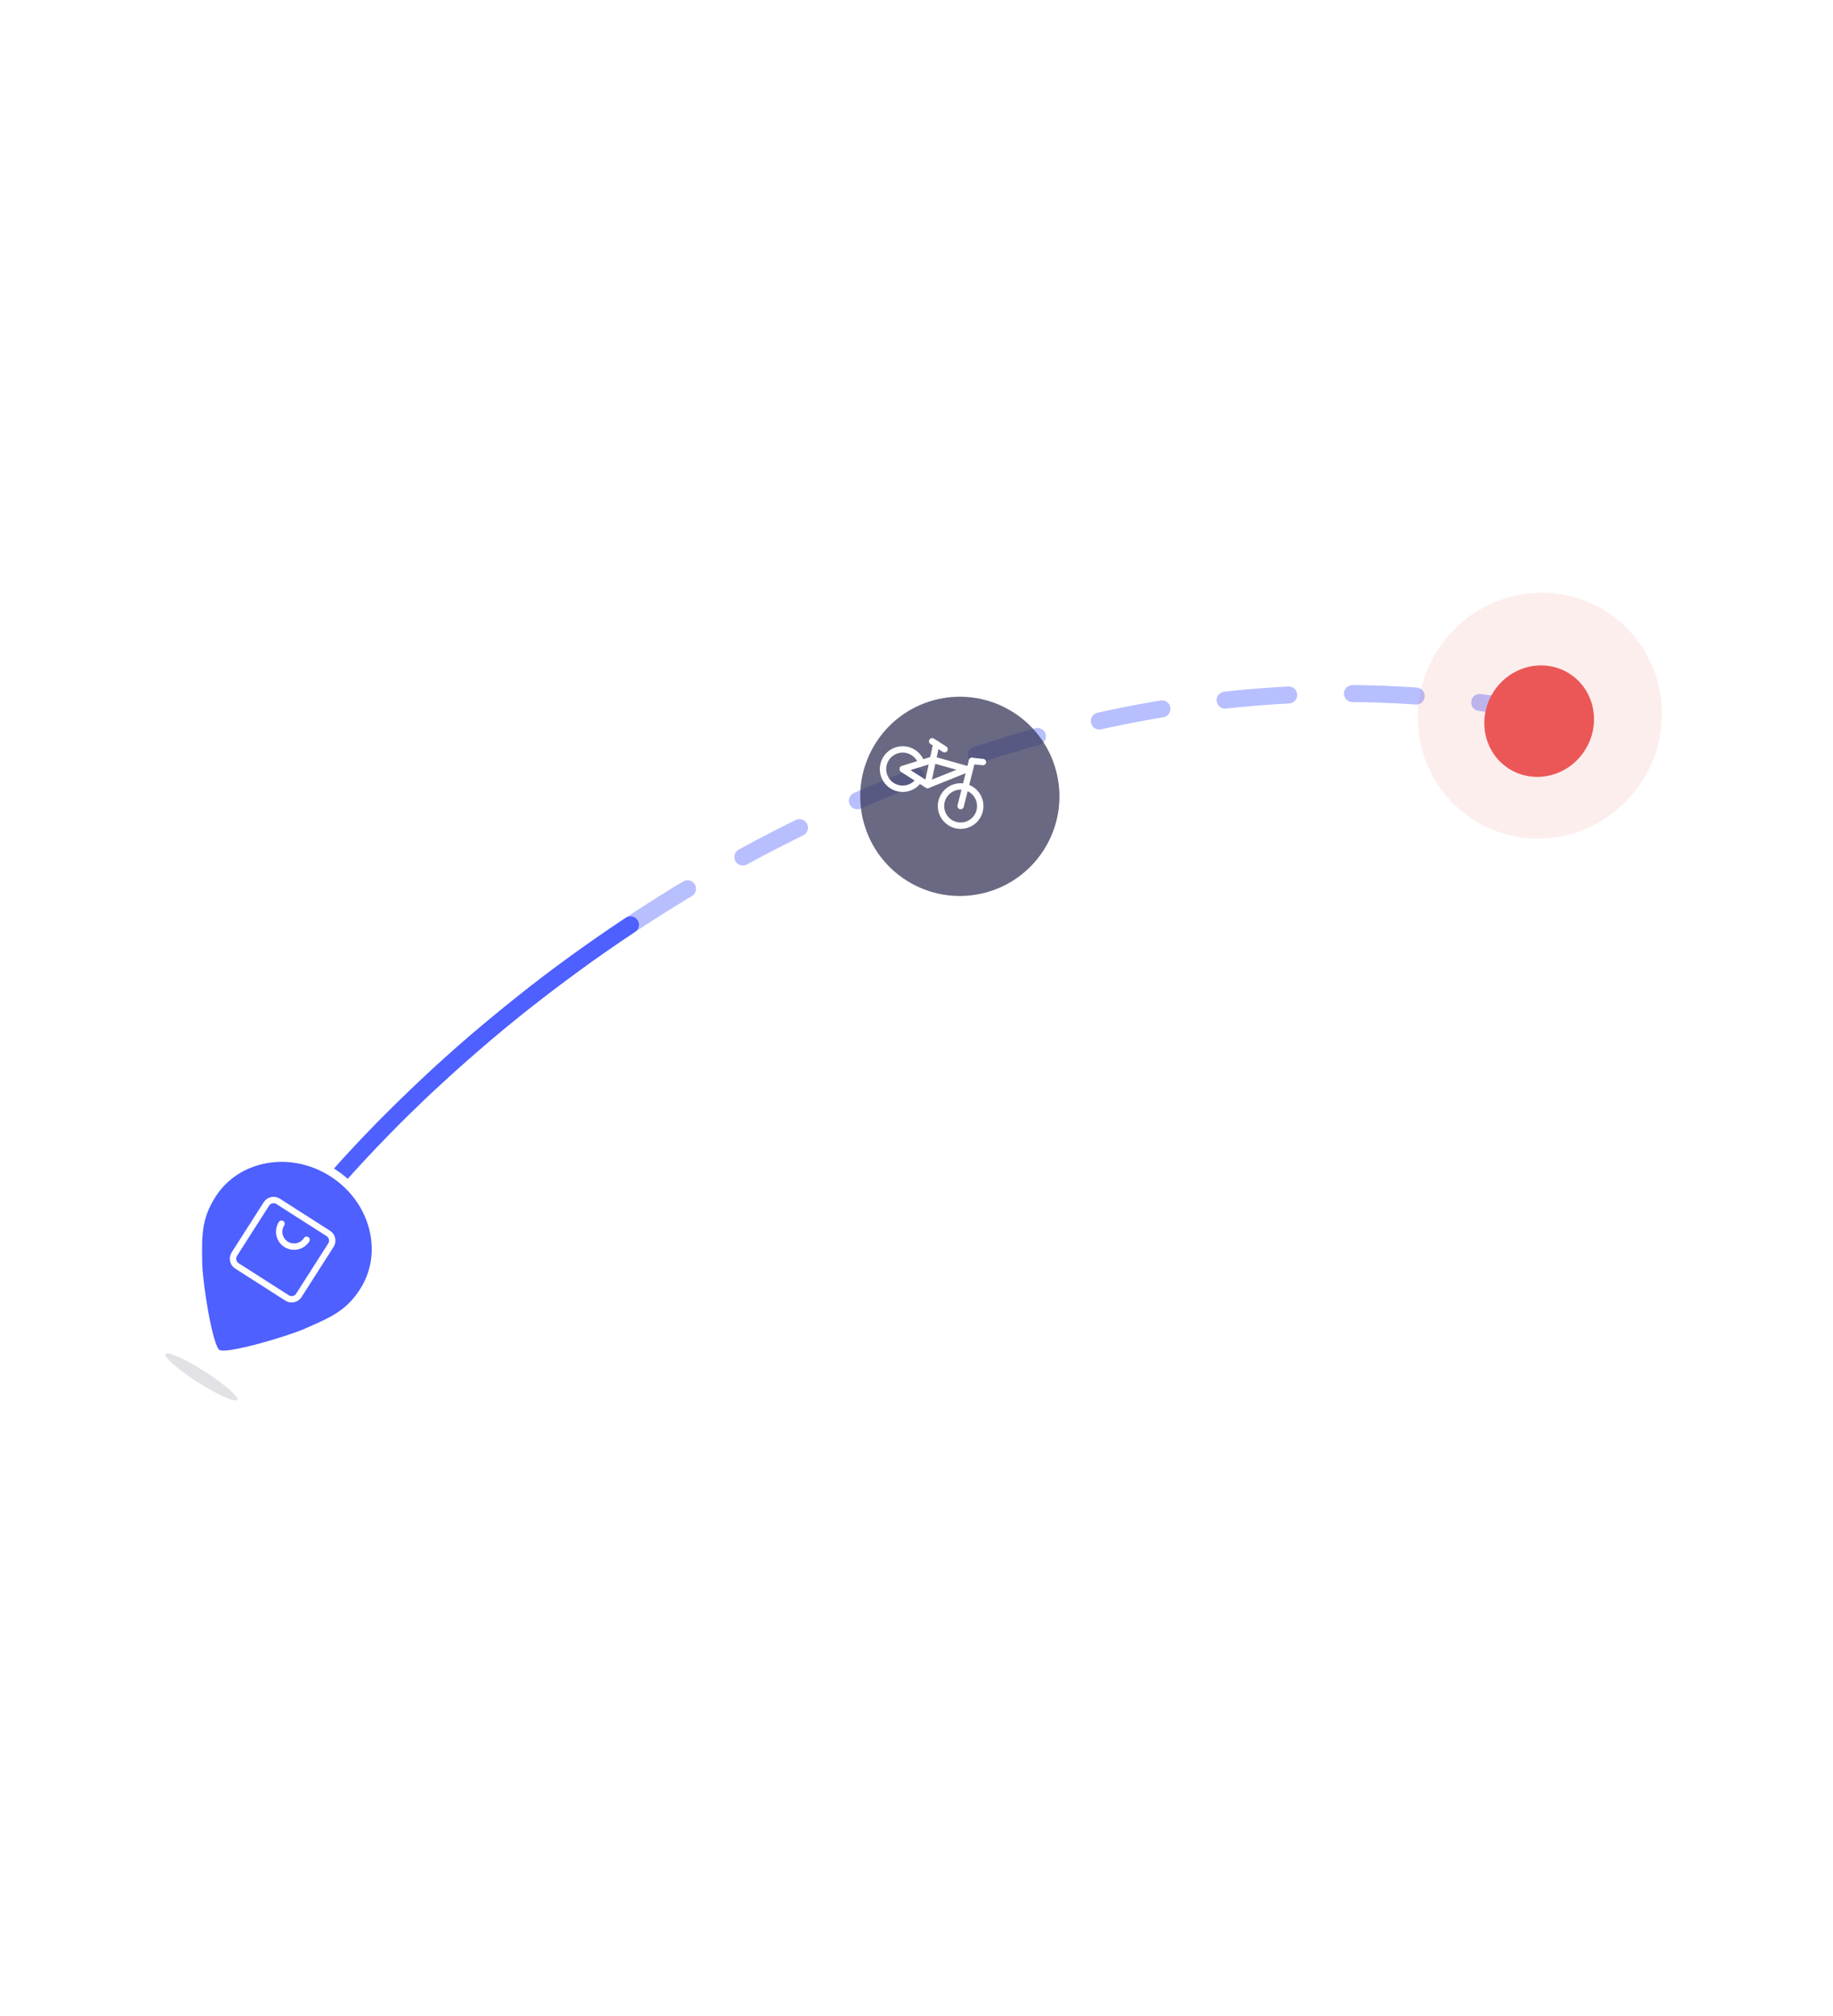 <svg width="431" height="474" viewBox="0 0 431 474" fill="none" xmlns="http://www.w3.org/2000/svg">
<g clip-path="url(#clip0_109_389)">
<path opacity="0.4" d="M362.717 167.572C240.584 143.426 119.714 220.053 62.683 297.294" stroke="#4E5FFF" stroke-width="4" stroke-linecap="round" stroke-linejoin="round" stroke-dasharray="15 15"/>
<path d="M62.682 297.294C83.626 268.929 113.177 240.647 148.24 217.408" stroke="#4E60FF" stroke-width="4" stroke-linecap="round" stroke-linejoin="round"/>
<path fill-rule="evenodd" clip-rule="evenodd" d="M346.433 192.713C359.726 201.208 377.504 197.138 386.141 183.622C394.778 170.106 391.004 152.263 377.711 143.768C364.417 135.273 346.64 139.344 338.003 152.86C329.366 166.376 333.139 184.218 346.433 192.713Z" fill="#EB5757" fill-opacity="0.1"/>
<g filter="url(#filter0_d_109_389)">
<path fill-rule="evenodd" clip-rule="evenodd" d="M354.775 179.136C360.708 182.928 368.713 181.005 372.653 174.84C376.592 168.674 374.975 160.602 369.042 156.811C363.107 153.018 355.103 154.942 351.163 161.107C347.223 167.272 348.84 175.344 354.775 179.136Z" fill="#EB5757"/>
</g>
<g opacity="0.75" filter="url(#filter1_d_109_389)">
<path fill-rule="evenodd" clip-rule="evenodd" d="M208.079 201.944C218.977 208.909 233.458 205.72 240.423 194.821C247.389 183.921 244.199 169.441 233.3 162.476C222.401 155.511 207.921 158.699 200.955 169.599C193.99 180.499 197.179 194.979 208.079 201.944Z" fill="#373759"/>
</g>
<g clip-path="url(#clip1_109_389)">
<path fill-rule="evenodd" clip-rule="evenodd" d="M216.667 179.42L219.332 178.59L227.307 180.826L218.1 184.524L216.156 183.282L212.269 180.797L216.667 179.42Z" stroke="white" stroke-width="1.5" stroke-linecap="round" stroke-linejoin="round"/>
<path d="M216.156 183.282C214.992 185.113 212.712 185.888 210.672 185.147C208.633 184.405 207.384 182.345 207.668 180.194C207.953 178.043 209.695 176.379 211.856 176.193C214.018 176.007 216.019 177.348 216.667 179.419" stroke="white" stroke-width="1.5" stroke-linecap="round" stroke-linejoin="round"/>
<path d="M223.391 193.38C225.538 194.752 228.391 194.124 229.763 191.977C231.135 189.83 230.507 186.977 228.36 185.605C226.213 184.233 223.36 184.861 221.988 187.008C220.616 189.155 221.244 192.008 223.391 193.38Z" stroke="white" stroke-width="1.5" stroke-linecap="round" stroke-linejoin="round"/>
<path d="M228.55 178.882L231.115 179.152" stroke="white" stroke-width="1.5" stroke-linecap="round" stroke-linejoin="round"/>
<path d="M225.876 189.493L228.55 178.882" stroke="white" stroke-width="1.5" stroke-linecap="round" stroke-linejoin="round"/>
<path d="M219.181 174.264L222.097 176.127" stroke="white" stroke-width="1.5" stroke-linecap="round" stroke-linejoin="round"/>
<path fill-rule="evenodd" clip-rule="evenodd" d="M227.307 180.826L218.1 184.524L212.269 180.797L219.334 178.587L227.307 180.826Z" stroke="white" stroke-width="1.5" stroke-linecap="round" stroke-linejoin="round"/>
<path d="M218.1 184.524L220.153 174.885" stroke="white" stroke-width="1.5" stroke-linecap="round" stroke-linejoin="round"/>
</g>
<path d="M51.058 318.198C51.301 318.353 51.584 318.423 51.831 318.458C52.092 318.496 52.385 318.506 52.695 318.498C53.315 318.482 54.077 318.393 54.924 318.253C56.622 317.972 58.744 317.477 60.92 316.896C65.265 315.735 69.923 314.208 71.979 313.309C72.137 313.239 72.294 313.17 72.449 313.102C78.321 310.534 82.147 308.86 85.519 303.583C91.37 294.427 88.022 281.956 78.221 275.693C68.42 269.43 55.696 271.631 49.845 280.786C46.372 286.222 46.419 290.353 46.555 297.06C46.602 299.459 47.213 304.356 48.023 308.772C48.429 310.985 48.89 313.104 49.363 314.748C49.6 315.568 49.845 316.29 50.096 316.854C50.221 317.137 50.355 317.395 50.499 317.613C50.636 317.822 50.819 318.045 51.058 318.198Z" fill="#4E60FF" stroke="white" stroke-width="2"/>
<g clip-path="url(#clip2_109_389)">
<path fill-rule="evenodd" clip-rule="evenodd" d="M65.4 282.423L77.197 289.962C78.128 290.557 78.4 291.793 77.805 292.724L70.266 304.521C69.671 305.452 68.435 305.724 67.504 305.129L55.707 297.591C54.776 296.996 54.504 295.76 55.099 294.828L62.638 283.031C63.233 282.1 64.469 281.828 65.4 282.423Z" stroke="white" stroke-width="1.5" stroke-linecap="round" stroke-linejoin="round"/>
<path d="M66.195 287.678C65.154 289.307 65.631 291.471 67.26 292.512C68.888 293.553 71.053 293.077 72.094 291.448" stroke="white" stroke-width="1.5" stroke-linecap="round" stroke-linejoin="round"/>
</g>
<g opacity="0.15" filter="url(#filter2_f_109_389)">
<ellipse cx="47.336" cy="323.69" rx="10" ry="1.5" transform="rotate(32.58 47.336 323.69)" fill="#373759"/>
</g>
</g>
<defs>
<filter id="filter0_d_109_389" x="345.111" y="152.527" width="33.593" height="34.011" filterUnits="userSpaceOnUse" color-interpolation-filters="sRGB">
<feFlood flood-opacity="0" result="BackgroundImageFix"/>
<feColorMatrix in="SourceAlpha" type="matrix" values="0 0 0 0 0 0 0 0 0 0 0 0 0 0 0 0 0 0 127 0" result="hardAlpha"/>
<feOffset dy="1.559"/>
<feGaussianBlur stdDeviation="1.949"/>
<feColorMatrix type="matrix" values="0 0 0 0 0.745 0 0 0 0 0.761 0 0 0 0 0.808 0 0 0 1 0"/>
<feBlend mode="normal" in2="BackgroundImageFix" result="effect1_dropShadow_109_389"/>
<feBlend mode="normal" in="SourceGraphic" in2="effect1_dropShadow_109_389" result="shape"/>
</filter>
<filter id="filter1_d_109_389" x="152.267" y="113.788" width="146.845" height="146.845" filterUnits="userSpaceOnUse" color-interpolation-filters="sRGB">
<feFlood flood-opacity="0" result="BackgroundImageFix"/>
<feColorMatrix in="SourceAlpha" type="matrix" values="0 0 0 0 0 0 0 0 0 0 0 0 0 0 0 0 0 0 127 0" result="hardAlpha"/>
<feOffset dx="5" dy="5"/>
<feGaussianBlur stdDeviation="25"/>
<feColorMatrix type="matrix" values="0 0 0 0 0.824 0 0 0 0 0.835 0 0 0 0 0.918 0 0 0 1 0"/>
<feBlend mode="normal" in2="BackgroundImageFix" result="effect1_dropShadow_109_389"/>
<feBlend mode="normal" in="SourceGraphic" in2="effect1_dropShadow_109_389" result="shape"/>
</filter>
<filter id="filter2_f_109_389" x="35.87" y="315.158" width="22.931" height="17.065" filterUnits="userSpaceOnUse" color-interpolation-filters="sRGB">
<feFlood flood-opacity="0" result="BackgroundImageFix"/>
<feBlend mode="normal" in="SourceGraphic" in2="BackgroundImageFix" result="shape"/>
<feGaussianBlur stdDeviation="1.5" result="effect1_foregroundBlur_109_389"/>
</filter>
<clipPath id="clip0_109_389">
<rect width="253.864" height="400" fill="white" transform="translate(216.109 0.16) rotate(32.58)"/>
</clipPath>
<clipPath id="clip1_109_389">
<rect width="29.977" height="29.977" fill="white" transform="translate(216.377 161.529) rotate(32.58)"/>
</clipPath>
<clipPath id="clip2_109_389">
<rect width="24" height="24" fill="white" transform="translate(62.802 277.203) rotate(32.58)"/>
</clipPath>
</defs>
</svg>
